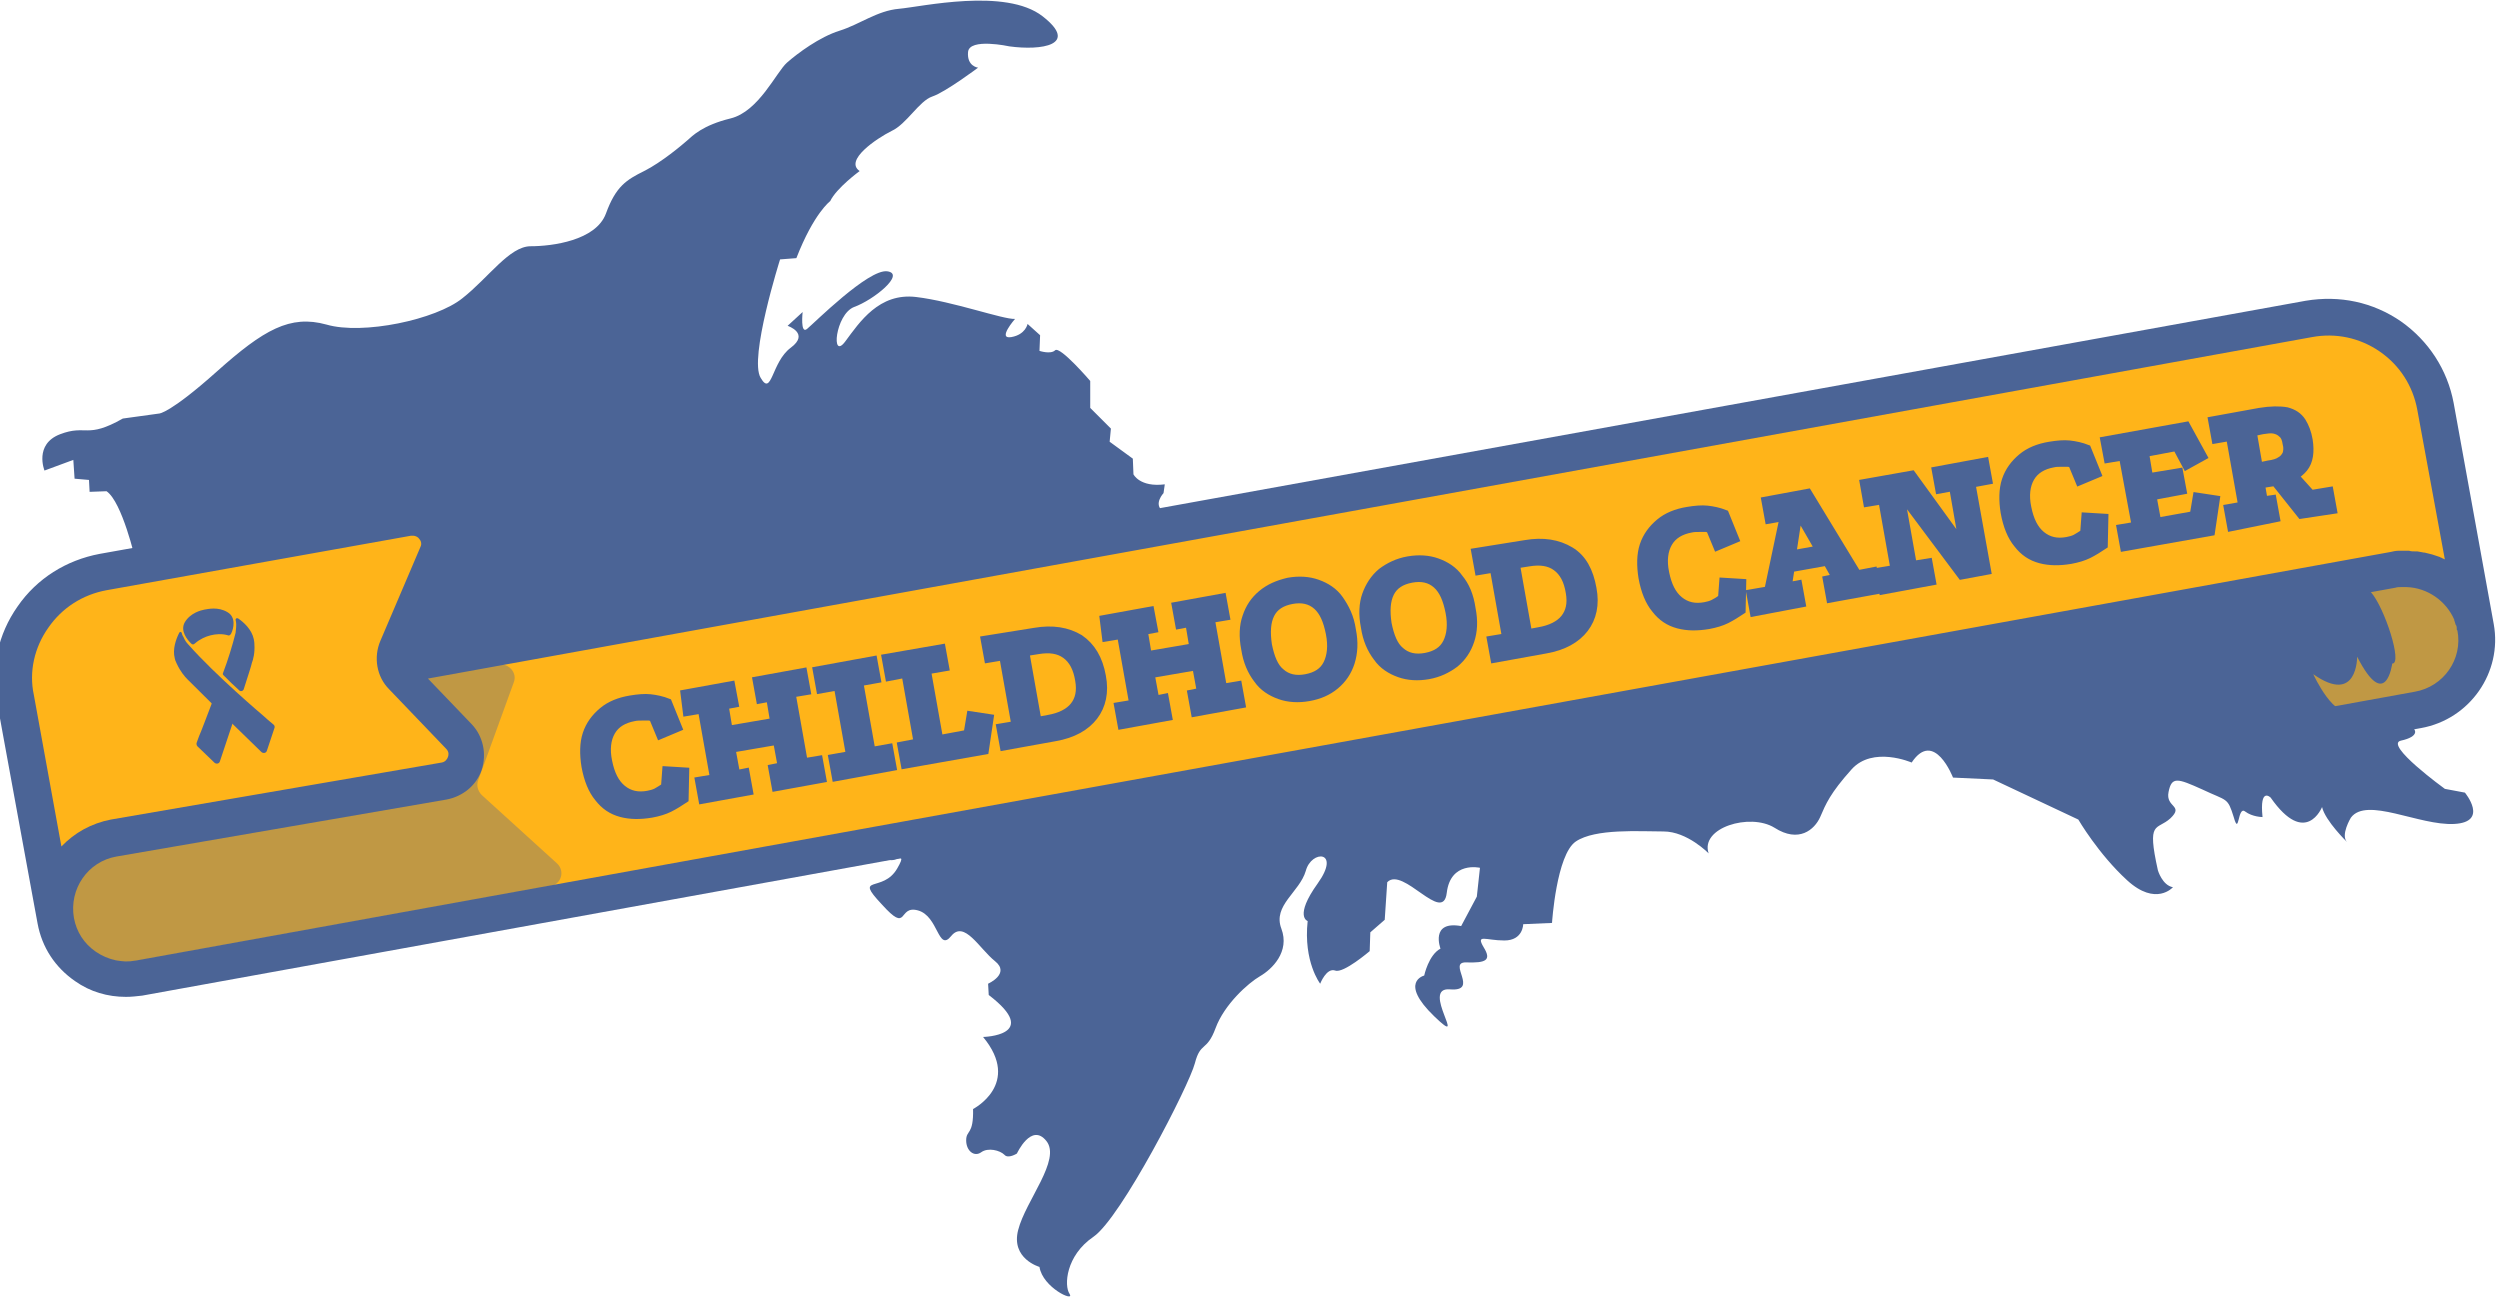 <?xml version="1.0" encoding="utf-8"?>
<!-- Generator: Adobe Illustrator 26.0.0, SVG Export Plug-In . SVG Version: 6.00 Build 0)  -->
<svg version="1.1" id="Layer_1" xmlns="http://www.w3.org/2000/svg" xmlns:xlink="http://www.w3.org/1999/xlink" x="0px" y="0px"
	 viewBox="0 0 399 207" style="enable-background:new 0 0 399 207;" xml:space="preserve">
<style type="text/css">
	.st0{fill:#FFB419;}
	.st1{opacity:0.35;fill:#4B6496;}
	.st2{fill:#4B6496;}
	.st3{fill:#4B6496;stroke:#4B6496;stroke-miterlimit:10;}
</style>
<g>
	<g>
		<path class="st0" d="M395.1,100.1L395.1,100.1c1.1,6.2-3,12.1-9.2,13.2l-52.1,9.4l-21.1-19.2L381.9,91
			C388.1,89.9,394,93.9,395.1,100.1z"/>
		<path class="st1" d="M395.1,100.1L395.1,100.1c1.1,6.2-3,12.1-9.2,13.2l-52.1,9.4l-21.1-19.2L381.9,91
			C388.1,89.9,394,93.9,395.1,100.1z"/>
	</g>
	<g>
		<path id="FullUP_00000083776018478451174150000009840784042372986544_" class="st2" d="M7.1,75.1c0,0-1.7-4.2,2.5-5.8
			s4.2,0.8,10-2.5l5.8-0.8c0,0,1.7,0,9.2-6.7s11.7-9.1,17.5-7.5c5.8,1.7,17.5-0.8,21.7-4.2c4.2-3.3,7.5-8.3,10.9-8.3
			s10.4-0.9,12-5.2c1.6-4.4,3.3-5.4,6.1-6.8s6.1-4.2,6.9-4.9s2.4-2.4,6.9-3.5s7.3-7.4,9-8.9s5.2-4.1,8.4-5.1s6-3.2,9.5-3.5
			c3.5-0.3,17-3.4,22.9,1.2s-0.2,5.5-5.3,4.8c0,0-6.4-1.4-6.6,0.9s1.6,2.5,1.6,2.5s-5.2,3.9-7.3,4.6c-2.1,0.7-4.1,4.4-6.5,5.5
			c-2.4,1.2-7.6,4.7-5.1,6.4c0,0-3.7,2.7-4.7,4.8c0,0-2.6,1.9-5.4,9.1l-2.6,0.2c0,0-5,15.8-3.1,18.9c1.8,3.1,1.7-2.5,4.8-4.8
			c3.1-2.3-0.5-3.5-0.5-3.5l2.4-2.2c0,0-0.4,3.6,0.7,2.7c1.1-0.9,9.8-9.6,12.8-9.2c3,0.4-2.2,4.6-5.3,5.7c-3,1.2-3.7,8.6-1.4,5.5
			c2.3-3.1,5.4-7.8,11.3-7.1c5.9,0.7,13.9,3.6,15.8,3.5c0,0-2.9,3.3-0.6,2.9c2.3-0.4,2.6-2.1,2.6-2.1l2,1.8l-0.1,2.5
			c0,0,1.8,0.6,2.5-0.1c0.8-0.7,5.6,4.9,5.6,4.9v4.3l3.3,3.3l-0.2,2.1l3.7,2.7l0.1,2.5c0,0,1,2.1,5,1.6l-0.2,1.4
			c0,0-1.6,1.7-0.2,2.8s0.9,3.7,0.9,3.7l3.8,0.4c0,0,0.5,1.1,2.5-0.2c0,0,2,1.8,3.7-0.1l2.1-0.8l2.7,1.2c0,0,1.2-2.9,4.3-2.9
			c0,0,3-2,4.8,0.9c1.8,2.9,0.5,4.4,4.5,4.7c0,0,1.1,2.9,2.7,3s3.1-3.4,3.1-4.3h4l0.7,3.3l3.5,0.1l-0.2,2.4c0,0,2.3,3.4,2.7-1.7
			l2.8-2.3l0.5-2.9l3-0.5l3.6-4.3c0,0,8.7-1.1,13.6-7.4c0,0,6.2-5,6.2-1.8c0,0,6.9,0.8,11.1-2.1l3.7-0.1c0,0,0.4-2,4.7,0.2
			c0,0,20.7,2.9,27.8-3.4c0,0,3.8-3.1,6.3-2.8c0,0,1.5,0.5,2.4-1.6c0,0,3.1-0.5,4.6,1.6c1.5,2.1,11.8-4.2,8,1
			c-3.8,5.1-5.8,5.8-4.4,10.9c1.5,5.1-2,10.3-0.2,11.7c1.8,1.5,10.1,0.1,12.3,1.9c2.1,1.8,4,1.3,7.2-0.4c3.2-1.6,6.7-3.3,7.8,1.2
			c1.1,4.5,1.6,5.2,6.2,1.1c4.7-4.2,2.3-5.2,7.3-5.8s4,1.9,7.7-1.7c3.7-3.7,7.1,1.2,4.5,3.6s-1.8,4.7,0.4,7.2
			c2.2,2.5,5.1,11.5,3.4,11.4c0,0-1,7.9-5.6-1.1c0,0,0.1,7.8-7,2.8c0,0,3.5,7.7,6.4,5.6s5.8,1.5,8.2,2.3s2.2,2.1-0.6,2.7
			s7,7.7,7,7.7l3.2,0.6c0,0,3.9,4.7-1.7,5s-14-4.4-16.5-1c0,0-1.7,2.8-0.6,3.9c0,0-3.5-3.4-4-5.6c0,0-2.6,6.5-8.2-1.5
			c0,0-1.8-1.8-1.3,3.1c0,0-1.6,0-2.8-0.9s-0.9,4.1-1.8,0.9c-1-3.2-1-2.5-5-4.4c-4-1.8-4.9-2.1-5.4,0.4c-0.5,2.5,2.5,2.1,0.3,4.2
			c-2.2,2-3.8,0.2-2,8.3c0,0,0.7,2.4,2.4,2.7c0,0-2.7,3.1-7.3-1.1c-4.6-4.2-7.8-9.7-7.8-9.7l-13.6-6.4l-6.4-0.3c0,0-3-7.8-6.6-2.4
			c0,0-6.2-2.7-9.6,1.1c-3.4,3.8-4.1,5.5-5,7.6c-0.9,2-3.4,4.2-7.3,1.7c-3.9-2.4-11.9,0-10.5,4.1c0,0-3.4-3.5-7.2-3.5
			c-3.8,0-10.9-0.5-14,1.6c-3.1,2.1-3.8,13-3.8,13l-4.6,0.2c0,0,0,2.6-3,2.6c-3,0-4.6-1.1-3.3,1.1c1.3,2.1,0.3,2.5-2.8,2.4
			c-3.1-0.1,2.2,4.7-2.6,4.3s3.2,9.8-2.5,4.3c-5.7-5.5-1.6-6.5-1.6-6.5s0.7-3.3,2.6-4.3c0,0-1.7-4.5,3.3-3.6l2.5-4.7l0.5-4.6
			c0,0-4.7-1.1-5.3,4s-7-4.3-9.5-1.7l-0.4,6l-2.3,2l-0.1,3c0,0-4.2,3.6-5.5,3.1c-1.4-0.5-2.4,2.1-2.4,2.1s-2.7-3.5-2-10
			c0,0-2.2-0.7,1.6-6c3.8-5.3-1-5.4-1.9-2c-1,3.4-5.3,5.5-3.9,9.2c1.4,3.7-1.5,6.5-3.4,7.6c-1.9,1.1-5.7,4.5-7.1,8.3
			s-2.4,2.1-3.3,5.6s-11.8,24.7-16.2,27.7c-4.4,3-4.7,7.8-3.8,9.1c0.9,1.4-4.3-1-4.8-4.3c0,0-4.6-1.3-3.4-5.9
			c1.2-4.7,6.9-11.2,4.5-14.2s-4.7,2-4.7,2s-1.4,0.9-2,0.2c-0.7-0.7-2.6-1.2-3.7-0.4s-2.4-0.2-2.4-1.9s1.2-0.8,1.1-5
			c0,0,7.8-4,1.6-11.5c0,0,9.4-0.2,0.9-6.7l-0.1-1.8c0,0,3.6-1.6,1.1-3.6c-2.5-2-4.9-6.6-7-4c-2.1,2.6-2-3.2-5.3-4.1s-1.4,3.9-5.8-1
			c-4.5-4.8,0.2-1.7,2.5-5.7c2.3-4-2.3,1.3-1.9-3.4c0.4-4.7-8.3-3.3-8.3-3.3l-0.7-1.3l-4.4,0.3l-2.3-2.9l-7.9-0.3
			c0,0-1.1-4.5-5.5-1.6c-4.4,2.9-5.5-0.2-5.5-0.2s-4.6-2.5-6-1c-1.5,1.6-3.1-0.9-3.1-0.9s-7.6-7.8-14.5-10.4
			c-6.9-2.5-61.4-20.7-61.4-20.7l-0.1-3.6c0,0-2.1-9.2-4.6-10.9l-2.7,0.1l-0.1-1.9l-2.3-0.2l-0.2-3L7.1,75.1z"/>
	</g>
	<path id="white_00000032633082244351224500000009524385637325899652_" class="st0" d="M395.1,100.1L395.1,100.1
		c-1.1-6.2-7.1-10.3-13.3-9.1l0,0L22.2,156.2c-6.2,1.1-12.2-3-13.3-9.2l-5.5-30l365-66c9.4-1.7,18.5,4.5,20.2,13.9L395.1,100.1z"/>
	<path class="st1" d="M11.5,145.5c0.1,0.8,0.4,3.5,2.6,5.6c3.2,3.1,7.6,2.3,8,2.2c21.9-4,43.8-7.9,65.8-11.9c1.7-0.3,2.3-2.4,1-3.6
		c-4-3.6-8-7.3-12-10.9c-0.6-0.6-0.9-1.5-0.6-2.3c1.9-5.2,3.8-10.5,5.7-15.7c0.6-1.5-0.8-3.1-2.4-2.8L4,120.1
		C6.5,128.6,9,137,11.5,145.5z"/>
	<path id="white_00000131365072772208996720000010614202607802440105_" class="st0" d="M73.2,117.6l-9.1-9.5c-1.2-1.2-1.5-3-0.8-4.6
		l6.4-15c1.3-3.1-1.3-6.4-4.7-5.8l-48.6,8.7c-9.4,1.7-15.7,10.7-14,20.1L8.9,147l0,0c-1.1-6.2,3-12.1,9.2-13.2l52.7-9.1
		C74.2,124.1,75.6,120,73.2,117.6z"/>
	<path class="st2" d="M398,99.6C398,99.6,398,99.6,398,99.6l-6.4-35.3c-1-5.3-4-9.9-8.4-13c-4.5-3.1-9.8-4.2-15.2-3.3L66.9,102.5
		l5.5-12.9c1-2.4,0.7-5.2-1-7.3c-1.6-2.1-4.3-3-6.9-2.6l-48.6,8.7c-5.3,1-10,3.9-13.1,8.4c-3.1,4.4-4.3,9.8-3.3,15.1l1,5.5
		c0,0,0,0,0,0l4.8,26.2l0.7,3.8c0,0,0,0,0,0h0c0.7,3.8,2.8,7,6,9.2c2.4,1.7,5.2,2.5,8.1,2.5c0.9,0,1.7-0.1,2.6-0.2l289.1-52.4
		l20,18.3c0.5,0.5,1.2,0.8,2,0.8c0.2,0,0.3,0,0.5,0l52.1-9.4C394.2,114.8,399.4,107.3,398,99.6z M7.7,100.2c2.2-3.2,5.5-5.3,9.3-6
		l48.6-8.7c0.1,0,0.2,0,0.3,0c0.5,0,0.9,0.3,1,0.5c0.2,0.2,0.5,0.7,0.2,1.3l-6.4,15c-1.1,2.6-0.6,5.7,1.4,7.7l9.1,9.5
		c0.5,0.5,0.4,1,0.3,1.3c-0.1,0.3-0.4,0.8-1,0.9l-52.8,9.1c-3.1,0.6-5.8,2.1-7.9,4.3l-4.4-24.2C4.6,107.2,5.5,103.3,7.7,100.2z
		 M21.7,153.3c-2.2,0.4-4.5-0.1-6.4-1.4c-1.9-1.3-3.1-3.2-3.5-5.4c0,0,0,0,0,0c-0.8-4.6,2.2-9,6.8-9.8l52.7-9.1
		c2.6-0.5,4.8-2.3,5.6-4.8c0.8-2.5,0.2-5.3-1.6-7.2l-7-7.3L369,53.8c3.8-0.7,7.6,0.1,10.8,2.3c3.2,2.2,5.3,5.5,6,9.3l4.4,23.9
		c-0.1-0.1-0.2-0.1-0.4-0.2c-0.1-0.1-0.3-0.1-0.4-0.2c-0.3-0.1-0.6-0.2-0.9-0.3c-0.1,0-0.2-0.1-0.3-0.1c-0.4-0.1-0.8-0.2-1.2-0.3
		c0,0-0.1,0-0.1,0c-0.4-0.1-0.7-0.1-1.1-0.2c-0.1,0-0.3,0-0.4,0c-0.3,0-0.6,0-0.9-0.1c-0.1,0-0.3,0-0.4,0c-0.3,0-0.6,0-0.9,0
		c-0.1,0-0.3,0-0.4,0c-0.4,0-0.9,0.1-1.3,0.2L21.7,153.3z M385.4,110.4l-50.7,9.2l-15.7-14.3l63.3-11.5c0.3-0.1,0.6-0.1,0.8-0.1
		c0.1,0,0.1,0,0.2,0c0.2,0,0.5,0,0.7,0c0,0,0,0,0.1,0c3.3,0.1,6.3,2.2,7.6,5.2c0,0,0,0,0,0.1c0.1,0.2,0.1,0.4,0.2,0.6
		c0,0.1,0,0.1,0.1,0.2c0.1,0.2,0.1,0.4,0.1,0.6c0,0.1,0,0.2,0.1,0.2v0C393.1,105.2,390,109.6,385.4,110.4z"/>
	<g id="ribbon_00000026123747296579230050000000508112396700182663_">
		<g>
			<path class="st2" d="M36.3,97.7c-1.5-0.9-3.1-0.5-3.7-0.4c-0.5,0.1-2.2,0.5-3.1,2c-0.8,1.4,0.4,2.8,1,3.4c0.2,0.2,0.4,0.2,0.6,0
				c0.8-0.7,1.7-1.1,2.5-1.3c0.8-0.2,1.8-0.3,2.8,0c0.2,0.1,0.4-0.1,0.5-0.3C37.3,100.3,37.7,98.5,36.3,97.7z"/>
		</g>
		<g>
			<path class="st2" d="M29,101c-0.1-0.2-0.3-0.2-0.4,0c-0.5,1-1.1,2.6-0.7,4.1c0,0.1,0.1,0.4,0.3,0.8c0.6,1.3,1.3,2.1,1.7,2.5
				c0.9,0.9,5.4,5.4,11.8,11.6c0.3,0.3,0.8,0.2,0.9-0.2c0.4-1.2,0.8-2.4,1.2-3.6c0.1-0.2,0-0.5-0.2-0.6c-0.7-0.6-1.2-1-1.5-1.3
				c0,0-7.7-6.5-12.1-11.5c-0.2-0.2-0.5-0.6-0.7-1.1C29.1,101.4,29,101.1,29,101L29,101z"/>
		</g>
		<g>
			<g>
				<path class="st2" d="M35.4,113.8c0.1,0.1,0.3,0.3,0.4,0.4C35.6,114.1,35.5,113.9,35.4,113.8z"/>
			</g>
			<g>
				<path class="st2" d="M35.8,114.2c0.1,0.1,0.3,0.3,0.4,0.4C36.1,114.5,35.9,114.4,35.8,114.2z"/>
			</g>
			<g>
				<path class="st2" d="M37.1,115.5c-0.3-0.3-0.6-0.6-0.9-0.9C36.5,114.9,36.8,115.2,37.1,115.5L37.1,115.5z"/>
			</g>
			<g>
				<path class="st2" d="M33.9,112c-0.9,2.4-1.8,4.7-1.8,4.7c-0.2,0.4-0.4,1-0.7,1.8c-0.1,0.2,0,0.5,0.1,0.6
					c0.9,0.9,1.8,1.7,2.7,2.6c0.3,0.3,0.8,0.2,0.9-0.2c0.7-2,1.5-4.6,2.1-6.3C36,114.1,34.9,113,33.9,112z"/>
			</g>
			<g>
				<path class="st2" d="M33.8,112.3c0.1,0.1,0.2,0.2,0.4,0.4C34.1,112.5,33.9,112.4,33.8,112.3z"/>
			</g>
			<g>
				<path class="st2" d="M34.2,112.6c0.2,0.2,0.5,0.5,0.8,0.8C34.7,113.1,34.4,112.9,34.2,112.6z"/>
			</g>
			<g>
				<path class="st2" d="M35,113.4c0.1,0.1,0.3,0.3,0.4,0.4C35.2,113.6,35.1,113.5,35,113.4z"/>
			</g>
		</g>
		<g>
			<g>
				<path class="st2" d="M35.8,108.5C35.8,108.5,35.7,108.5,35.8,108.5C35.7,108.5,35.8,108.5,35.8,108.5z"/>
			</g>
			<g>
				<path class="st2" d="M36.2,108.9C36.2,108.9,36.2,108.9,36.2,108.9C36.2,108.9,36.2,108.9,36.2,108.9z"/>
			</g>
			<g>
				<polygon class="st2" points="35.3,108.1 35.3,108.1 35.3,108.1 				"/>
			</g>
			<g>
				<path class="st2" d="M38.2,110.2c0.2,0.2,0.6,0.1,0.7-0.2c0.7-2.2,1.2-3.7,1.3-4.2c0.2-0.5,0.5-1.6,0.4-3c0-0.4-0.1-0.7-0.1-0.8
					c-0.3-1.5-1.6-2.7-2.5-3.3c-0.2-0.1-0.4,0-0.4,0.2l0,0c0,0.1,0.1,0.4,0.1,0.8c0,0.6-0.1,1.1-0.1,1.3c-0.5,2-1.2,4.3-2,6.4
					c-0.1,0.2,0,0.3,0.1,0.4C36.6,108.7,37.4,109.5,38.2,110.2z"/>
			</g>
			<g>
				<path class="st2" d="M37.4,110.1C37.4,110.1,37.4,110.1,37.4,110.1C37.4,110.1,37.4,110.1,37.4,110.1z"/>
			</g>
			<g>
				<path class="st2" d="M37,109.7C37,109.7,37,109.7,37,109.7C37,109.7,37,109.7,37,109.7z"/>
			</g>
		</g>
	</g>
	<g>
		<g>
			<path class="st3" d="M104.1,114.6c0,0-0.2,0-0.5-0.1c-0.3,0-0.7,0-1.1,0c-0.4,0-0.9,0-1.3,0.1c-1.6,0.3-2.8,1-3.5,2.2
				s-0.9,2.8-0.5,4.7c0.4,2,1.1,3.4,2.2,4.3c1.1,0.9,2.4,1.2,4,0.9c0.5-0.1,0.9-0.2,1.3-0.4c0.4-0.2,0.8-0.5,1.3-0.8l0.2-2.7
				l3.3,0.2l-0.1,4.6c-0.9,0.6-1.7,1.1-2.5,1.5c-0.8,0.4-1.8,0.7-2.9,0.9c-1.8,0.3-3.4,0.3-4.9-0.1s-2.7-1.2-3.7-2.5
				c-1-1.2-1.7-2.9-2.1-5.1c-0.3-1.9-0.3-3.7,0.2-5.2c0.5-1.5,1.4-2.7,2.6-3.7c1.2-1,2.7-1.6,4.5-1.9c1.2-0.2,2.3-0.3,3.2-0.2
				c0.9,0.1,1.9,0.3,2.9,0.7l1.7,4.2l-3.1,1.3L104.1,114.6z"/>
			<path class="st3" d="M109.1,110.6l7.7-1.4l0.6,3.2l-1.6,0.3l0.6,3.6l7-1.2l-0.6-3.6l-1.6,0.3l-0.6-3.3l7.7-1.4l0.6,3.3l-2.4,0.4
				l1.9,10.7l2.4-0.4l0.6,3.3l-7.7,1.4l-0.6-3.3l1.5-0.3l-0.7-3.8l-7,1.2l0.7,3.8l1.5-0.3l0.6,3.3l-7.7,1.4l-0.6-3.3l2.4-0.4
				l-1.9-10.7l-2.4,0.4L109.1,110.6z"/>
			<path class="st3" d="M130.2,106.9l9.3-1.7l0.6,3.3l-2.8,0.5l1.9,10.7l2.8-0.5l0.6,3.3l-9.3,1.7l-0.6-3.3l2.8-0.5l-1.9-10.7
				l-2.8,0.5L130.2,106.9z"/>
			<path class="st3" d="M141.2,104.9l9.2-1.6l0.6,3.3l-2.9,0.5l1.9,10.7l4.3-0.8l0.5-3l3.3,0.5l-0.8,5.4l-13,2.3l-0.6-3.3l2.6-0.5
				l-1.9-10.7l-2.6,0.5L141.2,104.9z"/>
			<path class="st3" d="M165.1,100.7c2.9-0.5,5.3-0.1,7.3,1.1c1.9,1.3,3.1,3.3,3.6,6.1c0.5,2.6,0,4.8-1.3,6.5
				c-1.3,1.7-3.4,2.9-6.3,3.4l-8.3,1.5l-0.6-3.3l2.4-0.4l-1.9-10.7l-2.4,0.4l-0.6-3.3L165.1,100.7z M167.3,114.6c1.8-0.3,3.2-1,4-2
				s1.1-2.3,0.8-4c-0.3-1.9-1-3.2-2.1-4c-1.1-0.8-2.5-1-4.3-0.7l-1.9,0.3l1.9,10.7L167.3,114.6z"/>
			<path class="st3" d="M176,98.7l7.7-1.4l0.6,3.2l-1.6,0.3l0.6,3.6l7-1.2l-0.6-3.6l-1.6,0.3l-0.6-3.3l7.7-1.4l0.6,3.3l-2.4,0.4
				l1.9,10.7l2.4-0.4l0.6,3.3l-7.7,1.4l-0.6-3.3l1.5-0.3l-0.7-3.8l-7,1.2l0.7,3.8l1.5-0.3l0.6,3.3l-7.7,1.4l-0.6-3.3l2.4-0.4
				l-1.9-10.7l-2.4,0.4L176,98.7z"/>
			<path class="st3" d="M205.6,92.7c1.7-0.3,3.3-0.2,4.7,0.3c1.4,0.5,2.7,1.3,3.6,2.6s1.7,2.8,2,4.9c0.4,2,0.3,3.7-0.2,5.3
				c-0.5,1.5-1.3,2.7-2.5,3.7s-2.6,1.6-4.3,1.9c-1.7,0.3-3.3,0.2-4.7-0.3c-1.4-0.5-2.7-1.3-3.6-2.6c-1-1.3-1.7-2.9-2-4.9
				c-0.4-2-0.3-3.8,0.2-5.2c0.5-1.5,1.3-2.7,2.5-3.7S203.9,93.1,205.6,92.7z M206.2,95.9c-1.6,0.3-2.7,1-3.3,2.2
				c-0.6,1.2-0.7,2.8-0.4,4.8c0.4,2,1,3.5,2,4.3c1,0.9,2.3,1.2,3.9,0.9c1.6-0.3,2.7-1,3.3-2.2c0.6-1.2,0.8-2.8,0.4-4.8
				c-0.4-2-1-3.4-2-4.3C209.1,95.9,207.8,95.6,206.2,95.9z"/>
			<path class="st3" d="M224.7,89.3c1.7-0.3,3.3-0.2,4.7,0.3s2.7,1.3,3.6,2.6c1,1.2,1.7,2.8,2,4.9c0.4,2,0.3,3.7-0.2,5.2
				c-0.5,1.5-1.3,2.7-2.5,3.7c-1.2,0.9-2.6,1.6-4.3,1.9c-1.7,0.3-3.3,0.2-4.7-0.3c-1.4-0.5-2.7-1.3-3.6-2.6c-1-1.3-1.7-2.9-2-4.9
				c-0.4-2-0.3-3.8,0.2-5.2s1.3-2.7,2.5-3.7C221.6,90.3,223,89.6,224.7,89.3z M225.3,92.5c-1.6,0.3-2.7,1-3.3,2.2
				c-0.6,1.2-0.7,2.8-0.4,4.8c0.4,2,1,3.5,2,4.3c1,0.9,2.3,1.2,3.9,0.9c1.6-0.3,2.7-1,3.3-2.2s0.8-2.8,0.4-4.8c-0.4-2-1-3.4-2-4.3
				C228.2,92.5,226.9,92.2,225.3,92.5z"/>
			<path class="st3" d="M243.4,86.7c2.9-0.5,5.3-0.1,7.3,1.1s3.1,3.3,3.6,6.1c0.5,2.6,0,4.8-1.3,6.5c-1.3,1.7-3.4,2.9-6.3,3.4
				l-8.3,1.5l-0.6-3.3l2.4-0.4l-1.9-10.7l-2.4,0.4l-0.6-3.3L243.4,86.7z M245.6,100.6c1.8-0.3,3.2-1,4-2c0.8-1,1.1-2.3,0.8-4
				c-0.3-1.9-1-3.2-2.1-4c-1.1-0.8-2.5-1-4.3-0.7l-1.9,0.3l1.9,10.7L245.6,100.6z"/>
			<path class="st3" d="M272.8,84.5c0,0-0.2,0-0.5-0.1c-0.3,0-0.7,0-1.1,0c-0.4,0-0.9,0-1.3,0.1c-1.6,0.3-2.8,1-3.5,2.2
				c-0.7,1.2-0.9,2.8-0.5,4.7c0.4,2,1.1,3.4,2.2,4.3c1.1,0.9,2.4,1.2,4,0.9c0.5-0.1,0.9-0.2,1.3-0.4c0.4-0.2,0.9-0.5,1.3-0.8
				l0.2-2.7l3.3,0.2l-0.1,4.6c-0.9,0.6-1.7,1.1-2.5,1.5c-0.8,0.4-1.8,0.7-2.9,0.9c-1.8,0.3-3.4,0.3-4.9-0.1
				c-1.5-0.4-2.7-1.2-3.7-2.5c-1-1.2-1.7-2.9-2.1-5.1c-0.3-1.9-0.3-3.7,0.2-5.2c0.5-1.5,1.4-2.7,2.6-3.7c1.2-1,2.7-1.6,4.5-1.9
				c1.2-0.2,2.3-0.3,3.2-0.2c0.9,0.1,1.9,0.3,2.9,0.7l1.7,4.2l-3.1,1.3L272.8,84.5z"/>
			<path class="st3" d="M279.8,97.9l-0.6-3.3l2.9-0.5l2.4-11.4l-2.3,0.4l-0.6-3.3l7-1.3l7.9,13l2.6-0.5l0.6,3.3l-7.7,1.4l-0.6-3.3
				l1.4-0.3l-1.3-2.3l-5.6,1l-0.4,2.6l1.6-0.3l0.6,3.3L279.8,97.9z M286.2,88.3l3.9-0.7l-3-5.2L286.2,88.3z"/>
			<path class="st3" d="M297.3,77l7.9-1.4l7.9,10.9l-1.5-8.6l-2.2,0.4l-0.6-3.3l8.1-1.5l0.6,3.3l-2.7,0.5l2.5,13.9L313,92l-9.5-12.7
				l1.9,10.7l2.5-0.4l0.6,3.3l-8.1,1.5l-0.6-3.3l2.4-0.4l-1.9-10.7l-2.4,0.4L297.3,77z"/>
			<path class="st3" d="M330.6,74.1c0,0-0.2,0-0.5-0.1c-0.3,0-0.7,0-1.1,0c-0.4,0-0.9,0-1.3,0.1c-1.6,0.3-2.8,1-3.5,2.2
				c-0.7,1.2-0.9,2.8-0.5,4.7c0.4,2,1.1,3.4,2.2,4.3c1.1,0.9,2.4,1.2,4,0.9c0.5-0.1,0.9-0.2,1.3-0.4c0.4-0.2,0.8-0.5,1.3-0.8
				l0.2-2.7l3.3,0.2l-0.1,4.6c-0.9,0.6-1.7,1.1-2.5,1.5c-0.8,0.4-1.8,0.7-2.9,0.9c-1.8,0.3-3.4,0.3-4.9-0.1
				c-1.5-0.4-2.7-1.2-3.7-2.5c-1-1.2-1.7-2.9-2.1-5.1c-0.3-1.9-0.3-3.7,0.2-5.2c0.5-1.5,1.4-2.7,2.6-3.7c1.2-1,2.7-1.6,4.5-1.9
				c1.2-0.2,2.3-0.3,3.2-0.2c0.9,0.1,1.9,0.3,2.9,0.7l1.7,4.2l-3.1,1.3L330.6,74.1z"/>
			<path class="st3" d="M335.7,70.2l13.3-2.4l2.8,5.1l-2.9,1.6l-1.6-3l-4.8,0.9l0.6,3.6l4.8-0.8l0.6,3.2l-4.8,0.9l0.7,3.8l5.6-1
				l0.5-3l3.3,0.5l-0.8,5.4l-14.1,2.5l-0.6-3.3l2.4-0.4L338.7,73l-2.4,0.4L335.7,70.2z"/>
			<path class="st3" d="M356,84.3l-0.6-3.3l2.3-0.4l-1.9-10.7l-2.3,0.4l-0.6-3.3l7.7-1.4c1.8-0.3,3.3-0.3,4.4-0.1
				c1.1,0.3,1.9,0.8,2.5,1.7c0.5,0.8,0.9,1.8,1.1,3c0.3,1.9,0.1,3.5-0.8,4.6c-0.9,1.1-2.3,1.9-4.3,2.2l-2.5,0.4l0.4,2.3l1.4-0.2
				l0.6,3.3L356,84.3z M360.6,74.3l1.4-0.3c0.8-0.1,1.5-0.3,1.9-0.6c0.4-0.2,0.7-0.6,0.9-1c0.1-0.4,0.2-0.9,0-1.6
				c-0.1-0.7-0.3-1.2-0.7-1.5c-0.3-0.3-0.7-0.5-1.2-0.6c-0.5-0.1-1.1,0-1.8,0.1l-1.4,0.3L360.6,74.3z M367.2,82.3l-4.3-5.4l3.3-1.2
				l2.7,3l3-0.5l0.6,3.3L367.2,82.3z"/>
		</g>
	</g>
</g>
</svg>
